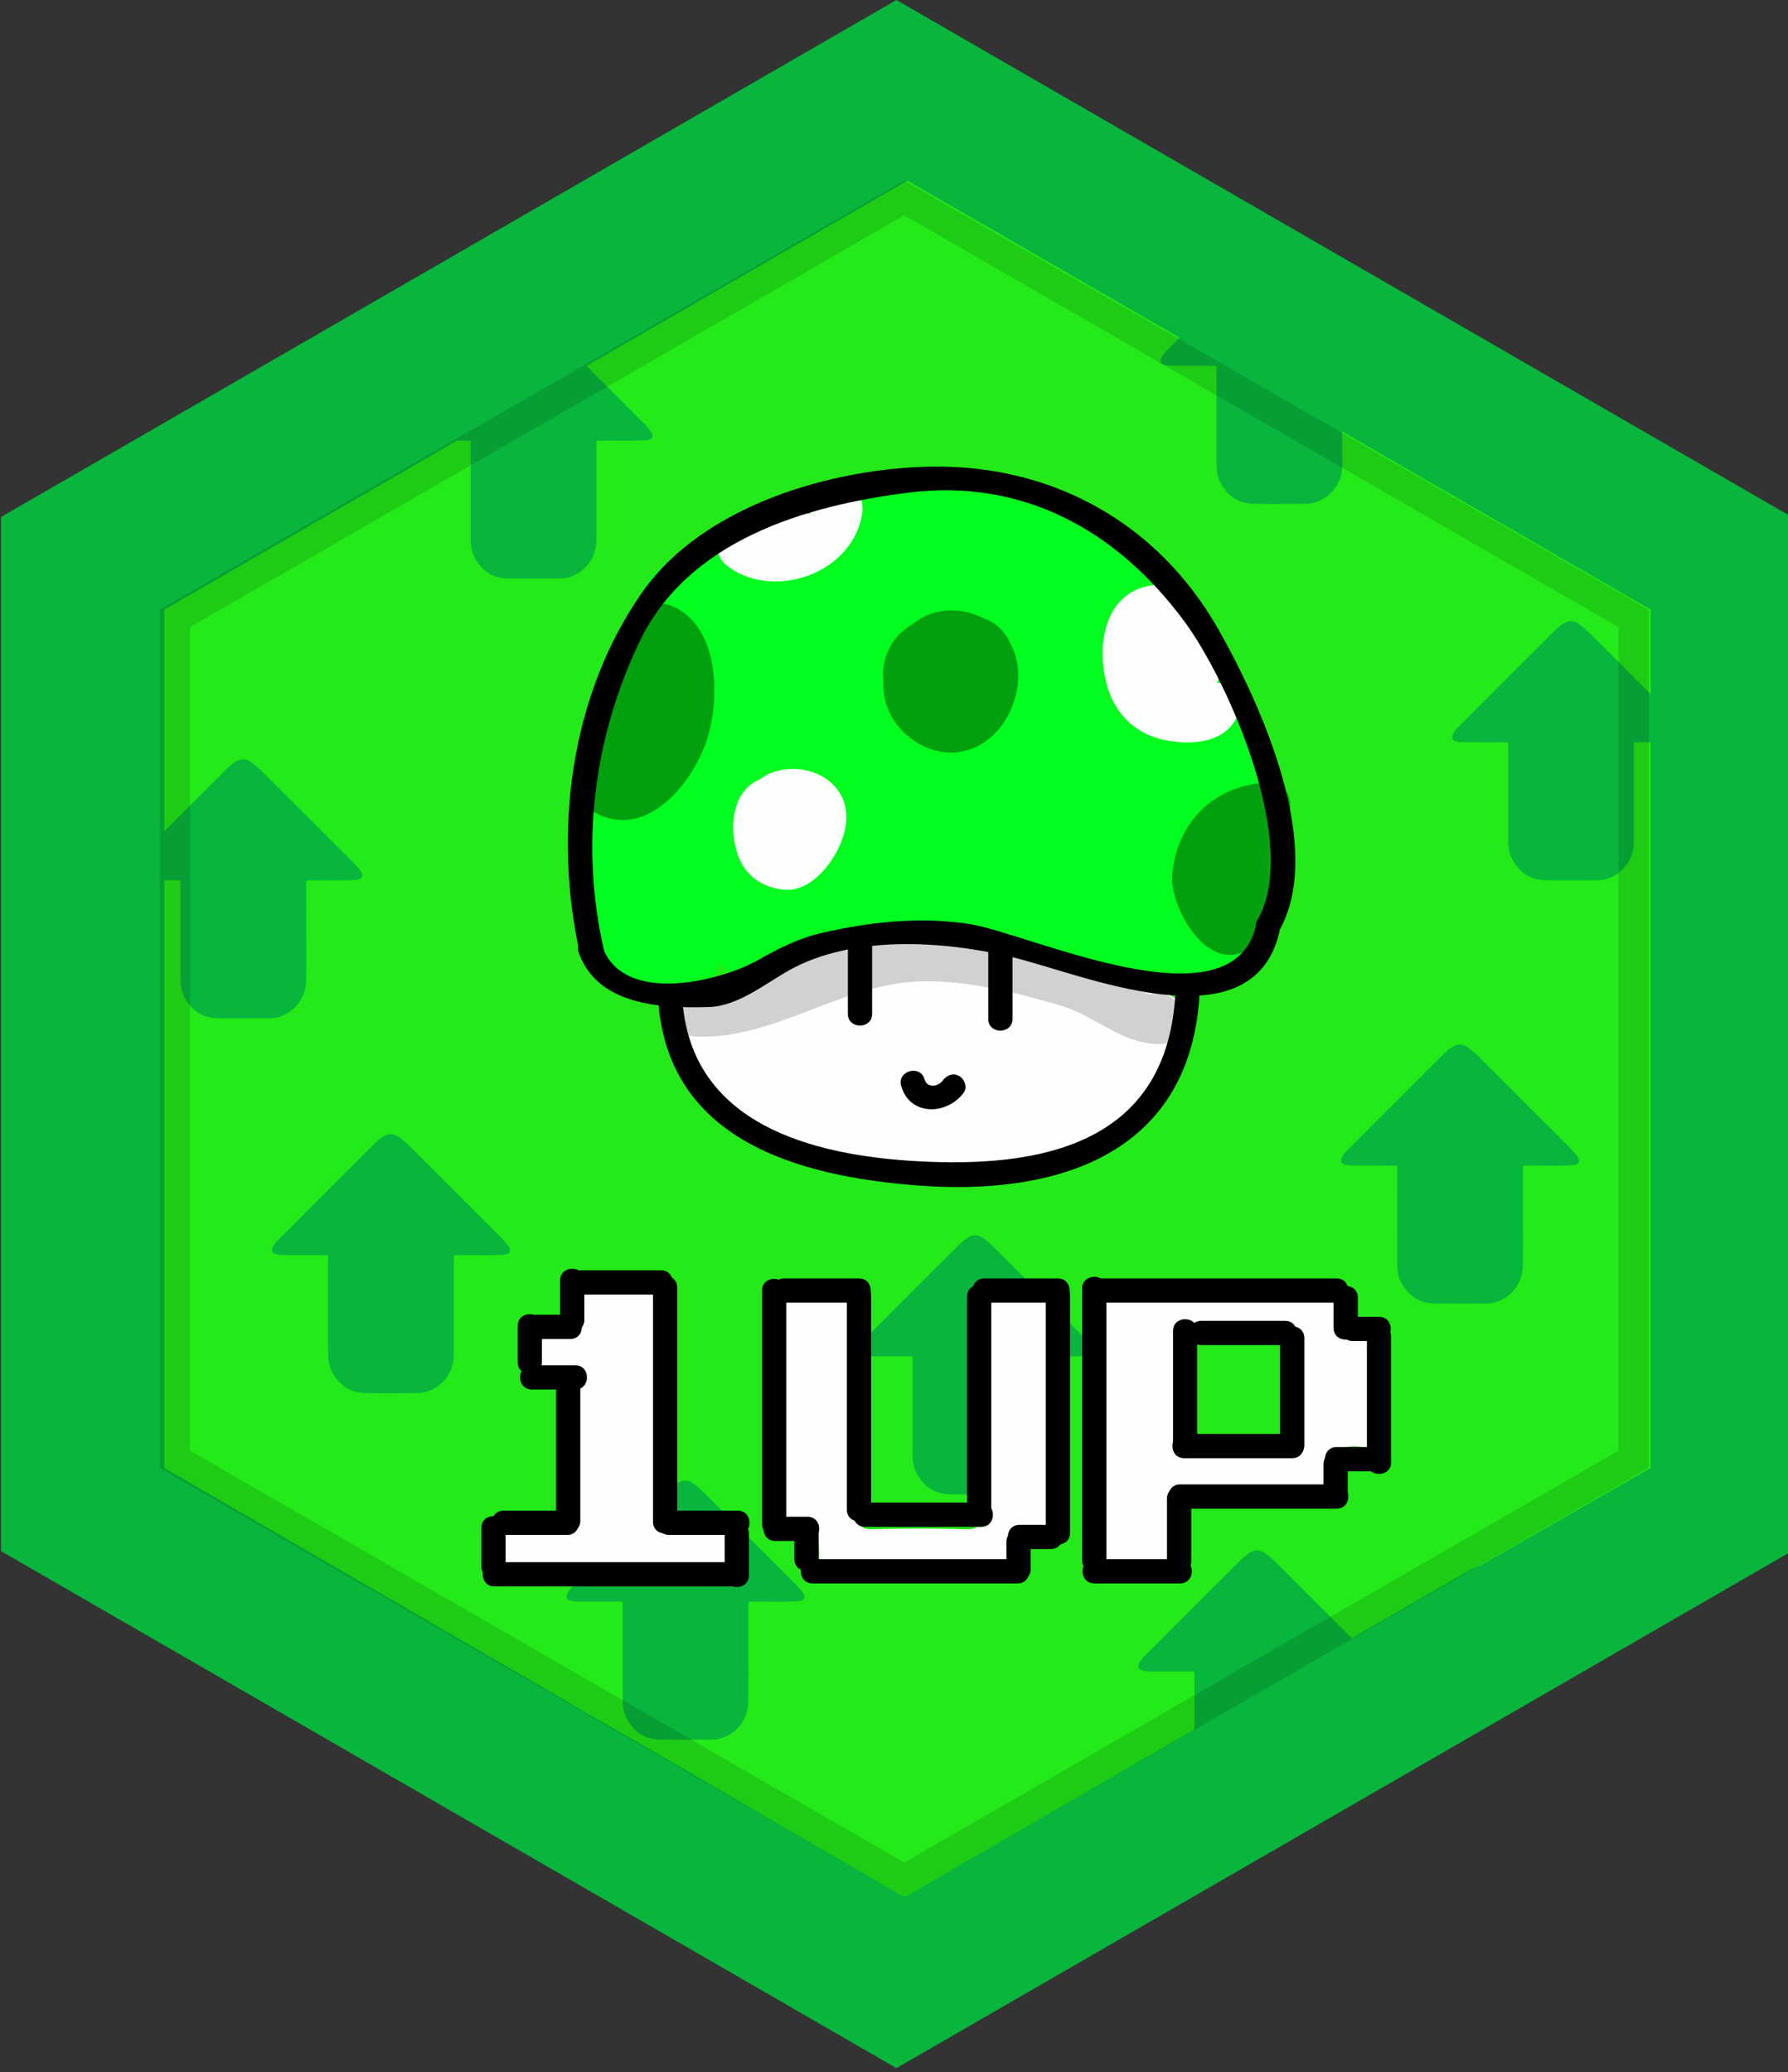 <svg xmlns="http://www.w3.org/2000/svg" width="110.667" height="128.25"><rect width="100%" height="100%" fill="#333333" stroke="none"/><path fill="#08B53D" d="M110.912 96l-55.427 32L.06 96V32L55.485 0l55.427 32z"/><path fill="#23EA18" d="M56.167 11.18l46 26.549v53.13l-10.516 6.02-.293.12-.146.061-.128.059-1.088.62-1.906 1.1-.102.06-1.001.58-4.001 2.31-2 1.16-2 1.16-.861.5-.139.08-4 2.31-3 1.74-.361.21-1.639.95-1.37.79-1.17.68-2.46 1.42-2 1.16-.95.55-.05.03-1 .57-.45.26-.55.32-3 1.74-.37-.21-3.55-2.06-2.71-1.57-.14-.08-2.25-1.3-.01-.01-.46-.26-.205-.13-3.124-1.82v-.01l-5.156-2.97-1.753-1-.266-.15-.968-.579-24.857-14.411v-53.13z"/><path fill="#00FF1E" d="M78.785 50.702c-.616-7.593-5.528-15.847-12.674-18.873-2.933-1.242-10.217-2.668-14.335-.769-2.004.354-3.912.99-5.53 1.954a1.446 1.446 0 0 0-.665.039c-1.632.487-2.963 1.589-4.563 2.125-1.175.394-1.265 1.732-.691 2.474-.17.067-.333.156-.471.287-2.011 1.917-3.16 6.518-3.212 10.354-.578 2.571-.777 6.363.255 8.622-.947 1.796.926 3.783 2.997 4.007.488.24 1.082.293 1.737.082.666.426 1.518.442 2.282-.318.25-.249.431-.562.559-.911.047-.051.098-.095.143-.148.078.104.144.212.24.309.741.746 1.786.455 2.356-.304.097-.129.167-.268.242-.404.305-.038.632-.126.982-.272.129-.054.251-.135.375-.209 1.042-.122 2.049-.625 3.039-1.121 1.136.072 2.302.014 3.418.121.768.074 1.532-.113 2.251-.355.759-.255 2.208.121 3.256.251 1.025.759 2.644.951 3.752 1.168 2.191.43 5.161 2.136 7.404 1.598 1.644-.394 4.096.756 5.172-1.081.041-.07.069-.145.108-.216.219-.121.416-.314.563-.605 1.207-2.41 1.618-5.195 1.01-7.805z"/><path fill="#00A00F" d="M41.611 37.517c-1.108-.479-2.125.375-2.279 1.261-.006.011-.017.016-.023.027a10.052 10.052 0 0 0-.834 1.827c-.386.372-.7.829-.88 1.296-.406 1.054-.625 2.488-.514 3.776a1.147 1.147 0 0 0-.537.36c-.52.639-.642 1.212-.511 2.022.008.05.029.094.043.141-.318.637-.261 1.465.521 1.943 3.018 1.842 5.717-1.027 6.883-3.662 1.138-2.572 1.266-7.638-1.869-8.991zM78.417 48.438c-3.268.164-5.584 2.458-5.863 5.689-.168 1.94 2.058 6 4.504 4.74.027-.014.05-.04.076-.057.699-.125 1.32-.629 1.221-1.435-.034-.273-.04-.55-.05-.827.931-.967 1.252-2.891 1.107-4.017a3.225 3.225 0 0 0-.425-1.231c1.328-.596 1.148-2.949-.57-2.862zM62.518 39.8a3.094 3.094 0 0 0-.649-.938 2.762 2.762 0 0 0-.977-.588c-1.429-.74-3.215-.672-4.435.386-.93.516-1.618 1.449-1.776 2.658-.04.306-.03.614.005.919-.206 3.125 3.771 5.819 6.614 3.414 1.579-1.335 2.265-4.008 1.218-5.851z"/><path fill-rule="evenodd" clip-rule="evenodd" fill="#08B53D" d="M81.708 106.611c0 .985.006 1.97-.003 2.955-.003.3-.035.599-.145.887a2.345 2.345 0 0 1-1.078 1.253 2.106 2.106 0 0 1-1.05.278c-1.068.003-2.138.015-3.205-.003-.925-.014-1.595-.465-2.035-1.271-.199-.363-.259-.759-.259-1.163-.005-1.966-.002-3.933-.002-5.898 0-.203 0-.203-.201-.203l-2.536-.001c-.188 0-.372-.02-.554-.078-.152-.05-.212-.155-.166-.314.06-.214.199-.38.35-.531a2336.29 2336.29 0 0 1 5.891-5.889c.193-.192.396-.381.63-.53.323-.206.646-.192.962.032.271.195.516.419.751.653 1.841 1.838 3.679 3.678 5.52 5.517.164.164.319.335.462.518a.53.53 0 0 1 .045.064c.064.115.146.239.073.367-.071.126-.217.155-.354.164-.962.063-1.925.013-2.888.028-.208.003-.208 0-.208.209v2.956zM64.265 87.11c0 .985.006 1.97-.004 2.955-.002.3-.035.599-.145.887a2.345 2.345 0 0 1-1.078 1.253 2.103 2.103 0 0 1-1.049.278c-1.069.003-2.138.015-3.206-.003-.925-.014-1.595-.465-2.035-1.271-.199-.363-.259-.759-.259-1.163-.005-1.966-.002-3.933-.002-5.898 0-.203 0-.203-.201-.203l-2.536-.001c-.188 0-.372-.02-.554-.078-.152-.05-.212-.155-.166-.314.06-.214.199-.38.35-.531a2336.29 2336.29 0 0 1 5.891-5.889c.193-.192.396-.381.63-.53.324-.206.646-.192.962.032.271.195.515.419.751.653 1.84 1.838 3.678 3.678 5.52 5.517.164.164.318.335.461.518a.373.373 0 0 1 .045.064c.064.115.146.239.074.367-.072.126-.217.155-.354.164-.963.063-1.926.013-2.889.028-.207.003-.207 0-.207.209l.001 2.956zM46.317 102.294c0 .985.006 1.97-.004 2.955-.002.3-.035.599-.145.887a2.345 2.345 0 0 1-1.078 1.253 2.103 2.103 0 0 1-1.049.278c-1.069.003-2.138.015-3.206-.003-.925-.014-1.595-.465-2.035-1.271-.199-.363-.259-.759-.259-1.163-.005-1.966-.002-3.933-.002-5.898 0-.203 0-.203-.201-.203l-2.536-.001c-.188 0-.372-.02-.554-.078-.152-.05-.212-.155-.166-.314.06-.214.199-.38.35-.531a2336.29 2336.29 0 0 1 5.891-5.889c.193-.192.396-.381.63-.53.323-.206.646-.192.962.032.271.195.515.419.751.653 1.84 1.838 3.678 3.678 5.52 5.517.164.164.318.335.461.518a.373.373 0 0 1 .045.064c.064.115.146.239.074.367-.072.126-.217.155-.354.164-.963.063-1.926.013-2.889.028-.207.003-.207 0-.207.209l.001 2.956zM28.089 80.846c0 .985.006 1.97-.004 2.955-.002.3-.035.599-.145.887a2.345 2.345 0 0 1-1.078 1.253 2.103 2.103 0 0 1-1.049.278c-1.069.003-2.138.015-3.206-.003-.925-.014-1.595-.465-2.035-1.271-.199-.363-.259-.759-.259-1.163-.005-1.966-.002-3.933-.002-5.898 0-.203 0-.203-.201-.203l-2.536-.001c-.188 0-.372-.02-.554-.078-.152-.05-.212-.155-.166-.314.06-.214.199-.38.35-.531a2336.29 2336.29 0 0 1 5.891-5.889c.193-.192.396-.381.63-.53.323-.206.646-.192.962.032.271.195.515.419.751.653 1.84 1.838 3.678 3.678 5.52 5.517.164.164.318.335.461.518a.373.373 0 0 1 .045.064c.064.115.146.239.074.367-.072.126-.217.155-.354.164-.963.063-1.926.013-2.889.028-.207.003-.207 0-.207.209l.001 2.956zM18.952 57.649c0 .985.006 1.97-.004 2.955-.002.3-.035.599-.145.887a2.345 2.345 0 0 1-1.078 1.253 2.103 2.103 0 0 1-1.049.278c-1.069.003-2.138.015-3.206-.003-.925-.014-1.595-.465-2.035-1.271-.199-.363-.259-.759-.259-1.163-.005-1.966-.002-3.933-.002-5.898 0-.203 0-.203-.201-.203l-2.536-.001c-.188 0-.372-.02-.554-.078-.152-.05-.212-.155-.166-.314.06-.214.199-.38.35-.531a2336.29 2336.29 0 0 1 5.891-5.889c.193-.192.396-.381.63-.53.323-.206.646-.192.962.032.271.195.515.419.751.653 1.84 1.838 3.678 3.678 5.52 5.517.164.164.318.335.461.518a.373.373 0 0 1 .045.064c.064.115.146.239.074.367-.072.126-.217.155-.354.164-.963.063-1.926.013-2.889.028-.207.003-.207 0-.207.209l.001 2.956zM94.256 75.304c0 .985.006 1.97-.004 2.955-.002.3-.035.599-.145.887a2.345 2.345 0 0 1-1.078 1.253 2.103 2.103 0 0 1-1.049.278c-1.068.003-2.138.015-3.205-.003-.925-.014-1.595-.465-2.035-1.271-.199-.363-.259-.759-.259-1.163-.005-1.966-.002-3.933-.002-5.898 0-.203 0-.203-.201-.203l-2.536-.001c-.188 0-.372-.02-.554-.078-.152-.05-.212-.155-.166-.314.06-.214.199-.38.35-.531a2336.29 2336.29 0 0 1 5.891-5.889c.193-.192.396-.381.63-.53.323-.206.646-.192.962.032.271.195.515.419.751.653 1.84 1.838 3.678 3.678 5.52 5.517.164.164.318.335.461.518a.373.373 0 0 1 .045.064c.064.115.146.239.074.367-.072.126-.217.155-.354.164-.963.063-1.926.013-2.889.028-.207.003-.207 0-.207.209v2.956zM101.131 49.104c0 .985.006 1.97-.004 2.955-.002.3-.035.599-.145.887a2.345 2.345 0 0 1-1.078 1.253 2.103 2.103 0 0 1-1.049.278c-1.068.003-2.138.015-3.205-.003-.925-.014-1.595-.465-2.035-1.271-.199-.363-.259-.759-.259-1.163-.005-1.966-.002-3.933-.002-5.898 0-.203 0-.203-.201-.203l-2.536-.001c-.188 0-.372-.02-.554-.078-.152-.05-.212-.155-.166-.314.06-.214.199-.38.35-.531a2336.29 2336.29 0 0 1 5.891-5.889c.193-.192.396-.381.63-.53.323-.206.646-.192.962.032.271.195.515.419.751.653 1.84 1.838 3.678 3.678 5.52 5.517.164.164.318.335.461.518a.373.373 0 0 1 .045.064c.064.115.146.239.074.367-.072.126-.217.155-.354.164-.963.063-1.926.013-2.889.028-.207.003-.207 0-.207.209v2.956zM83.076 25.81c0 .985.006 1.97-.004 2.955-.002.3-.035.599-.145.887a2.345 2.345 0 0 1-1.078 1.253 2.103 2.103 0 0 1-1.049.278c-1.068.003-2.138.015-3.205-.003-.925-.013-1.595-.465-2.035-1.27-.199-.363-.259-.759-.259-1.163-.005-1.966-.002-3.933-.002-5.898 0-.203 0-.203-.201-.203l-2.536-.001c-.188 0-.372-.02-.554-.078-.152-.05-.212-.155-.166-.314.06-.214.199-.38.35-.531a2336.29 2336.29 0 0 1 5.891-5.889c.193-.192.396-.381.63-.53.323-.206.646-.192.962.032.271.195.515.419.751.653 1.84 1.838 3.678 3.678 5.52 5.517.164.164.318.335.461.518a.373.373 0 0 1 .045.064c.064.115.146.239.074.367-.072.126-.217.155-.354.164-.963.063-1.926.013-2.889.028-.207.003-.207 0-.207.209v2.955zM36.911 30.435c0 .985.006 1.97-.004 2.955-.002.3-.035.599-.145.887a2.345 2.345 0 0 1-1.078 1.253 2.103 2.103 0 0 1-1.049.278c-1.068.003-2.138.015-3.205-.003-.925-.014-1.595-.465-2.035-1.271-.199-.363-.259-.759-.259-1.163-.005-1.966-.002-3.933-.002-5.898 0-.203 0-.203-.201-.203l-2.536-.001c-.188 0-.372-.02-.554-.078-.152-.05-.212-.155-.166-.314.06-.214.199-.38.35-.531a2336.29 2336.29 0 0 1 5.891-5.889c.193-.192.396-.381.63-.53.323-.206.646-.192.962.032.271.195.515.419.751.653 1.84 1.838 3.678 3.678 5.52 5.517.164.164.318.335.461.518a.373.373 0 0 1 .045.064c.064.115.146.239.074.367-.072.126-.217.155-.354.164-.963.063-1.926.013-2.889.028-.207.003-.207 0-.207.209v2.956z"/><g fill-rule="evenodd" clip-rule="evenodd" fill="#FDFEFD"><path d="M48.294 58.956h.016l.001-.012zM71.729 61.375a29.24 29.24 0 0 1-3.31-.664c.021-.258.042-.515.041-.763-.938-.002-1.875 0-2.813-.002-3.933-1.133-7.694-2.216-11.431-.83-1.596-.022-3.226.312-4.78.824-1.042.005-2.084.012-3.126.016-.006.082-.016.163-.017.245-.004.292.031.613.058.927-.943.312-2.026.552-2.773 1.091-.895-.575-2.411.124-2.411 1.28v.404c0 .549.339.938.686 1.174.435.897.973 1.755 1.593 2.538-.001.161.022.322.021.483.061.063.134.124.196.187l.409-.004c.492.464 1.082.784 1.719 1.013.163.023.328.043.491.063-.004.188-.005.375-.007.562.02.016.041.021.059.039.382.379.778.742 1.182 1.097l2.988-.005c1.191.526 2.421.837 3.914.949.095.007.17-.018.256-.025.328.189.644.326.931.338 3.051.13 6.266.356 9.313.223 1.06-.047 2.118-1.035 3.111-1.035h.28c.063-1-.142-.568-.142-.629v-.177c1-.678 1.742-1.513 2.404-2.413l.428.003c.063-.061.167-.122.229-.185-.001-.193.02-.387.019-.579.963-1.471 1.664-3.021 1.918-4.247.216-1.046-.438-1.764-1.436-1.898zM48.292 87.157c0-2.251.016-4.503-.012-6.755-.007-.53.135-.702.676-.683 1.096.041 2.196.057 3.29-.005.706-.039.923.146.917.888-.038 4.359.005 8.72-.041 13.077-.009.824.245.992 1.007.971a97.815 97.815 0 0 1 5.629.002c.72.021.92-.183.916-.903-.034-4.359 0-8.719-.039-13.077-.007-.757.171-1.009.95-.959 1.12.071 2.252.048 3.377.007.55-.022.67.172.668.689-.021 4.531-.021 9.065-.005 13.597.002.492-.135.642-.628.64-.623-.004-1.406-.282-1.83.137-.39.386-.118 1.155-.121 1.752-.003.426-.163.53-.562.528a1223.67 1223.67 0 0 0-11.172.005c-.528.004-.598-.205-.604-.657-.023-1.712-.038-1.734-1.799-1.765-.501-.011-.63-.165-.625-.646.02-2.28.008-4.562.008-6.843zM68.107 88.309c0-2.6.016-5.197-.013-7.797-.007-.581.115-.799.748-.795 4.475.026 8.951.024 13.427.007.521-.002.687.12.689.668.007 1.862.031 1.878 1.937 1.914.465.009.665.099.658.616a240.27 240.27 0 0 0-.001 6.063c.007.491-.136.646-.63.635-.626-.016-1.431-.274-1.838.108-.416.392-.147 1.206-.126 1.826.02.563-.187.663-.695.659-2.771-.022-5.545.011-8.317-.022-.648-.006-.924.12-.881.842.065 1.123 0 2.252.026 3.377.01.463-.092.672-.614.657a60.05 60.05 0 0 0-3.724.002c-.563.02-.662-.2-.657-.705.022-2.684.011-5.371.011-8.055zm4.975-2.405c0 1.038.016 2.075-.008 3.113-.011.431.096.615.571.609 2.104-.022 4.209-.016 6.314-.002.383.002.57-.072.567-.516a413.775 413.775 0 0 1-.004-6.4c.002-.379-.138-.503-.505-.501-2.104.009-4.209.011-6.313-.004-.495-.003-.646.193-.633.672.03 1.011.01 2.02.011 3.029zM40.667 87.272c0 2.222.02 4.442-.014 6.664-.009.583.181.727.733.709 1.239-.037 2.48.007 3.721-.02.449-.009.581.126.596.583.062 1.847.079 1.847-1.746 1.847-4.068 0-8.136-.017-12.203.016-.704.007-.95-.144-.923-.892.056-1.545.012-1.547 1.554-1.547.953 0 1.905-.02 2.856.011.459.015.587-.144.584-.594a653.05 653.05 0 0 1 .002-8.741c.004-.505-.166-.684-.646-.611-.084.011-.173 0-.26 0-1.794-.007-1.84-.074-1.651-1.904.039-.38.187-.468.537-.487.651-.034 1.513.313 1.893-.158.315-.39.129-1.214.105-1.843-.018-.466.155-.592.598-.581 1.183.024 2.367.035 3.548-.004.559-.018.738.139.729.716-.032 2.279-.013 4.557-.013 6.836z"/></g><path fill-rule="evenodd" clip-rule="evenodd" fill="#FDFEFD" d="M52.072 49.252c-.629-1.195-2.003-1.752-3.308-1.645-.716.059-1.291.282-1.756.647-1.754.701-1.96 3.228-1.237 4.91.497 1.155 1.555 1.8 2.787 1.902 1.324.109 2.425-1.027 3.052-2.049.67-1.088 1.092-2.569.462-3.765zM75.337 42.265c.385-.942.314-2.125-.361-3.001-.42-.543-1.094-1.034-1.794-1.199.22-.867-.239-1.914-1.391-1.878-3.441.106-4.075 3.822-3.182 6.52.532 1.608 1.791 2.749 3.454 3.09 1.747.359 3.963.19 4.611-1.711.365-1.067-.46-1.772-1.337-1.821zM51.16 30.08a2.583 2.583 0 0 0-.491.36c-.417.37-.53.808-.457 1.214-.033.056-.078.11-.115.166a1.346 1.346 0 0 0-.343-.141c-1.253-.296-2.215.309-3.211.913-1.405-.396-2.903 1.36-1.561 2.406 2.854 2.224 7.812.51 8.382-3.224.194-1.277-.954-2.361-2.204-1.694z"/><path fill-rule="evenodd" clip-rule="evenodd" fill="#D1D1D1" d="M72.517 61.767l-.203-.125a1.418 1.418 0 0 0-1.097-.104c-1.527-.368-3.689-1.797-4.914-2.234-2.56-.915-5.331-1.202-8.018-1.491-2.171-.234-4.314.118-6.415.627-2.822.685-5.758 3.177-8.807 2.739-1.892-.272-2.706 2.619-.797 2.893 5.006.72 9.456-3.086 14.477-3.32 2.929-.136 5.979.644 8.774 1.445 2.311.663 3.829 2.391 6.242 2.429.817.014 1.406-.692 1.406-1.5v-.063c.002-.502-.184-1.064-.648-1.296z"/><path d="M50.292 98H62.98c.968 0 .968-1.5 0-1.5H50.292c-.968 0-.968 1.5 0 1.5z"/><path d="M63.792 97.125v-1.688c0-.968-1.5-.968-1.5 0v1.688c0 .968 1.5.968 1.5 0z"/><path d="M63.104 95.875h1.938c.968 0 .968-1.5 0-1.5h-1.938c-.968 0-.968 1.5 0 1.5z"/><path d="M66.229 94.875V80.187c0-.968-1.5-.968-1.5 0v14.688c0 .968 1.5.968 1.5 0z"/><path d="M65.479 79.125h-4.563c-.967 0-.967 1.5 0 1.5h4.563c.968 0 .968-1.5 0-1.5z"/><path d="M59.854 80.25v13.125c0 .968 1.5.968 1.5 0V80.25c0-.968-1.5-.968-1.5 0z"/><path d="M60.729 93h-7.188c-.967 0-.967 1.5 0 1.5h7.188c.968 0 .968-1.5 0-1.5z"/><path d="M53.917 93.438v-13.25c0-.968-1.5-.968-1.5 0v13.25c0 .967 1.5.967 1.5 0z"/><path d="M53.167 79.125h-4.625c-.967 0-.967 1.5 0 1.5h4.625c.967 0 .967-1.5 0-1.5z"/><path d="M47.167 79.875v14.438c0 .968 1.5.968 1.5 0V79.875c0-.968-1.5-.968-1.5 0z"/><path d="M47.979 95.375h2c.967 0 .967-1.5 0-1.5h-2c-.967 0-.967 1.5 0 1.5z"/><path d="M49.167 95v1.5c0 .968 1.5.968 1.5 0V95c0-.968-1.5-.968-1.5 0zM67.729 98h5.313c.968 0 .968-1.5 0-1.5h-5.313c-.968 0-.968 1.5 0 1.5z"/><path d="M72.229 92.75v3.875c0 .968 1.5.968 1.5 0V92.75c0-.968-1.5-.968-1.5 0z"/><path d="M73.042 93.375h9.688c.968 0 .968-1.5 0-1.5h-9.688c-.968 0-.968 1.5 0 1.5z"/><path d="M83.417 92.5v-1.883c0-.967-1.5-.967-1.5 0v.008c0 .968 1.5.968 1.5 0v-.008c0-.967-1.5-.967-1.5 0V92.5c0 .968 1.5.968 1.5 0z"/><path d="M82.729 91.063h2.188c.968 0 .968-1.5 0-1.5h-2.188c-.968 0-.968 1.5 0 1.5z"/><path d="M86.104 90.5v-7.75c0-.968-1.5-.968-1.5 0v7.75c0 .968 1.5.968 1.5 0z"/><path d="M85.354 81.5h-1.625c-.968 0-.968 1.5 0 1.5h1.625c.968 0 .968-1.5 0-1.5z"/><path d="M84.042 82.188v-1.875c0-.968-1.5-.968-1.5 0v1.875c0 .967 1.5.967 1.5 0z"/><path d="M82.729 79.125H67.916c-.968 0-.968 1.5 0 1.5h14.813c.968 0 .968-1.5 0-1.5z"/><path d="M66.979 79.75v16.813c0 .968 1.5.968 1.5 0V79.75c0-.968-1.5-.968-1.5 0zM72.604 82.375v6.875c0 .968 1.5.968 1.5 0v-6.875c0-.968-1.5-.968-1.5 0z"/><path d="M73.292 90.25h6.688c.968 0 .968-1.5 0-1.5h-6.688c-.968 0-.968 1.5 0 1.5z"/><path d="M79.229 88.223v1.214c0 .967 1.5.967 1.5 0v-4.128c0-.967-1.5-.967-1.5 0v.154c0 .968 1.5.968 1.5 0v-2.65c0-.968-1.5-.968-1.5 0v2.65c0 .968 1.5.968 1.5 0v-.154c0-.967-1.5-.967-1.5 0v4.128c0 .967 1.5.967 1.5 0v-1.214c0-.968-1.5-.968-1.5 0z"/><path d="M79.542 81.75h-5.188c-.968 0-.968 1.5 0 1.5h5.188c.967 0 .967-1.5 0-1.5zM32.917 86h2.688c.967 0 .967-1.5 0-1.5h-2.688c-.968 0-.968 1.5 0 1.5z"/><path d="M34.417 85.5v8.625c0 .968 1.5.968 1.5 0V85.5c0-.968-1.5-.968-1.5 0z"/><path d="M35.104 93.5h-3.938c-.967 0-.967 1.5 0 1.5h3.938c.967 0 .967-1.5 0-1.5z"/><path d="M29.792 94.563v2.375c0 .968 1.5.968 1.5 0v-2.375c0-.968-1.5-.968-1.5 0z"/><path d="M30.604 98.188h15c.967 0 .967-1.5 0-1.5h-15c-.967 0-.967 1.5 0 1.5z"/><path d="M46.354 97.5v-2.563c0-.968-1.5-.968-1.5 0V97.5c0 .968 1.5.968 1.5 0z"/><path d="M45.667 93.5h-4.25c-.967 0-.967 1.5 0 1.5h4.25c.967 0 .967-1.5 0-1.5z"/><path d="M41.917 94.188v-14.5c0-.968-1.5-.968-1.5 0v14.5c0 .967 1.5.967 1.5 0z"/><path d="M40.917 78.625h-5c-.967 0-.967 1.5 0 1.5h5c.967 0 .967-1.5 0-1.5z"/><path d="M34.667 79.25v2.438c0 .968 1.5.968 1.5 0V79.25c0-.968-1.5-.968-1.5 0z"/><path d="M35.292 81.375h-2.063c-.967 0-.967 1.5 0 1.5h2.063c.967 0 .967-1.5 0-1.5z"/><path d="M32.042 82.063v2.25c0 .968 1.5.968 1.5 0v-2.25c0-.968-1.5-.968-1.5 0zM55.777 67.199c.521 1.895 2.84 1.83 3.871.43.243-.33.056-.836-.269-1.026-.381-.224-.784-.06-1.026.269-.306.415-.982.465-1.13-.07-.256-.933-1.703-.536-1.446.397z"/><path d="M40.729 61.75c.512 8.813 8.649 11.063 16.129 11.626 8.45.636 16.649-1.837 17.371-11.563.071-.965-1.429-.958-1.5 0-.675 9.096-8.459 10.462-15.871 10.063-6.542-.352-14.173-2.271-14.629-10.126-.056-.961-1.556-.967-1.5 0z"/><path d="M52.479 58.125v4.625c0 .967 1.5.967 1.5 0v-4.625c0-.967-1.5-.967-1.5 0zM61.167 58.813v4.25c0 .967 1.5.967 1.5 0v-4.25c0-.968-1.5-.968-1.5 0z"/><path d="M35.818 58.949c1.145 3.261 5.069 3.475 8.086 3.378 1.744-.056 3.44-1.422 4.872-2.237 3.928-2.233 9.531-1.868 13.732-.887 4.347 1.014 14.98 5.71 16.674-1.505.221-.941-1.226-1.34-1.447-.398-1.503 6.405-14.021.479-17.702-.104-3.072-.487-6.206-.135-9.211.554-1.405.323-2.694.983-3.937 1.69-2.125 1.208-8.296 2.884-9.621-.89-.317-.906-1.767-.516-1.446.399z"/><path d="M37.369 58.759c-1.464-6.433-.637-13.06 2.195-19.006 3.011-6.321 10.28-8.458 16.667-9.263 7.085-.894 12.921 2.358 17.064 7.956 2.746 3.71 7.211 13.881 4.537 18.488-.486.838.81 1.593 1.295.757 2.99-5.15-1.101-14.132-3.716-18.737-3.729-6.566-10.216-10.157-17.658-10.074-6.213.07-14.193 2.393-17.956 7.714-4.536 6.416-5.593 15.013-3.875 22.563.215.944 1.661.544 1.447-.398z"/><path opacity=".13" d="M9.896 37.735v53.12l46.074 26.56 46.073-26.56v-53.12L55.97 11.175 9.896 37.735zm90.284 1.08v50.97l-44.21 25.49-44.211-25.49v-50.97L55.97 13.326l44.21 25.489z"/></svg>